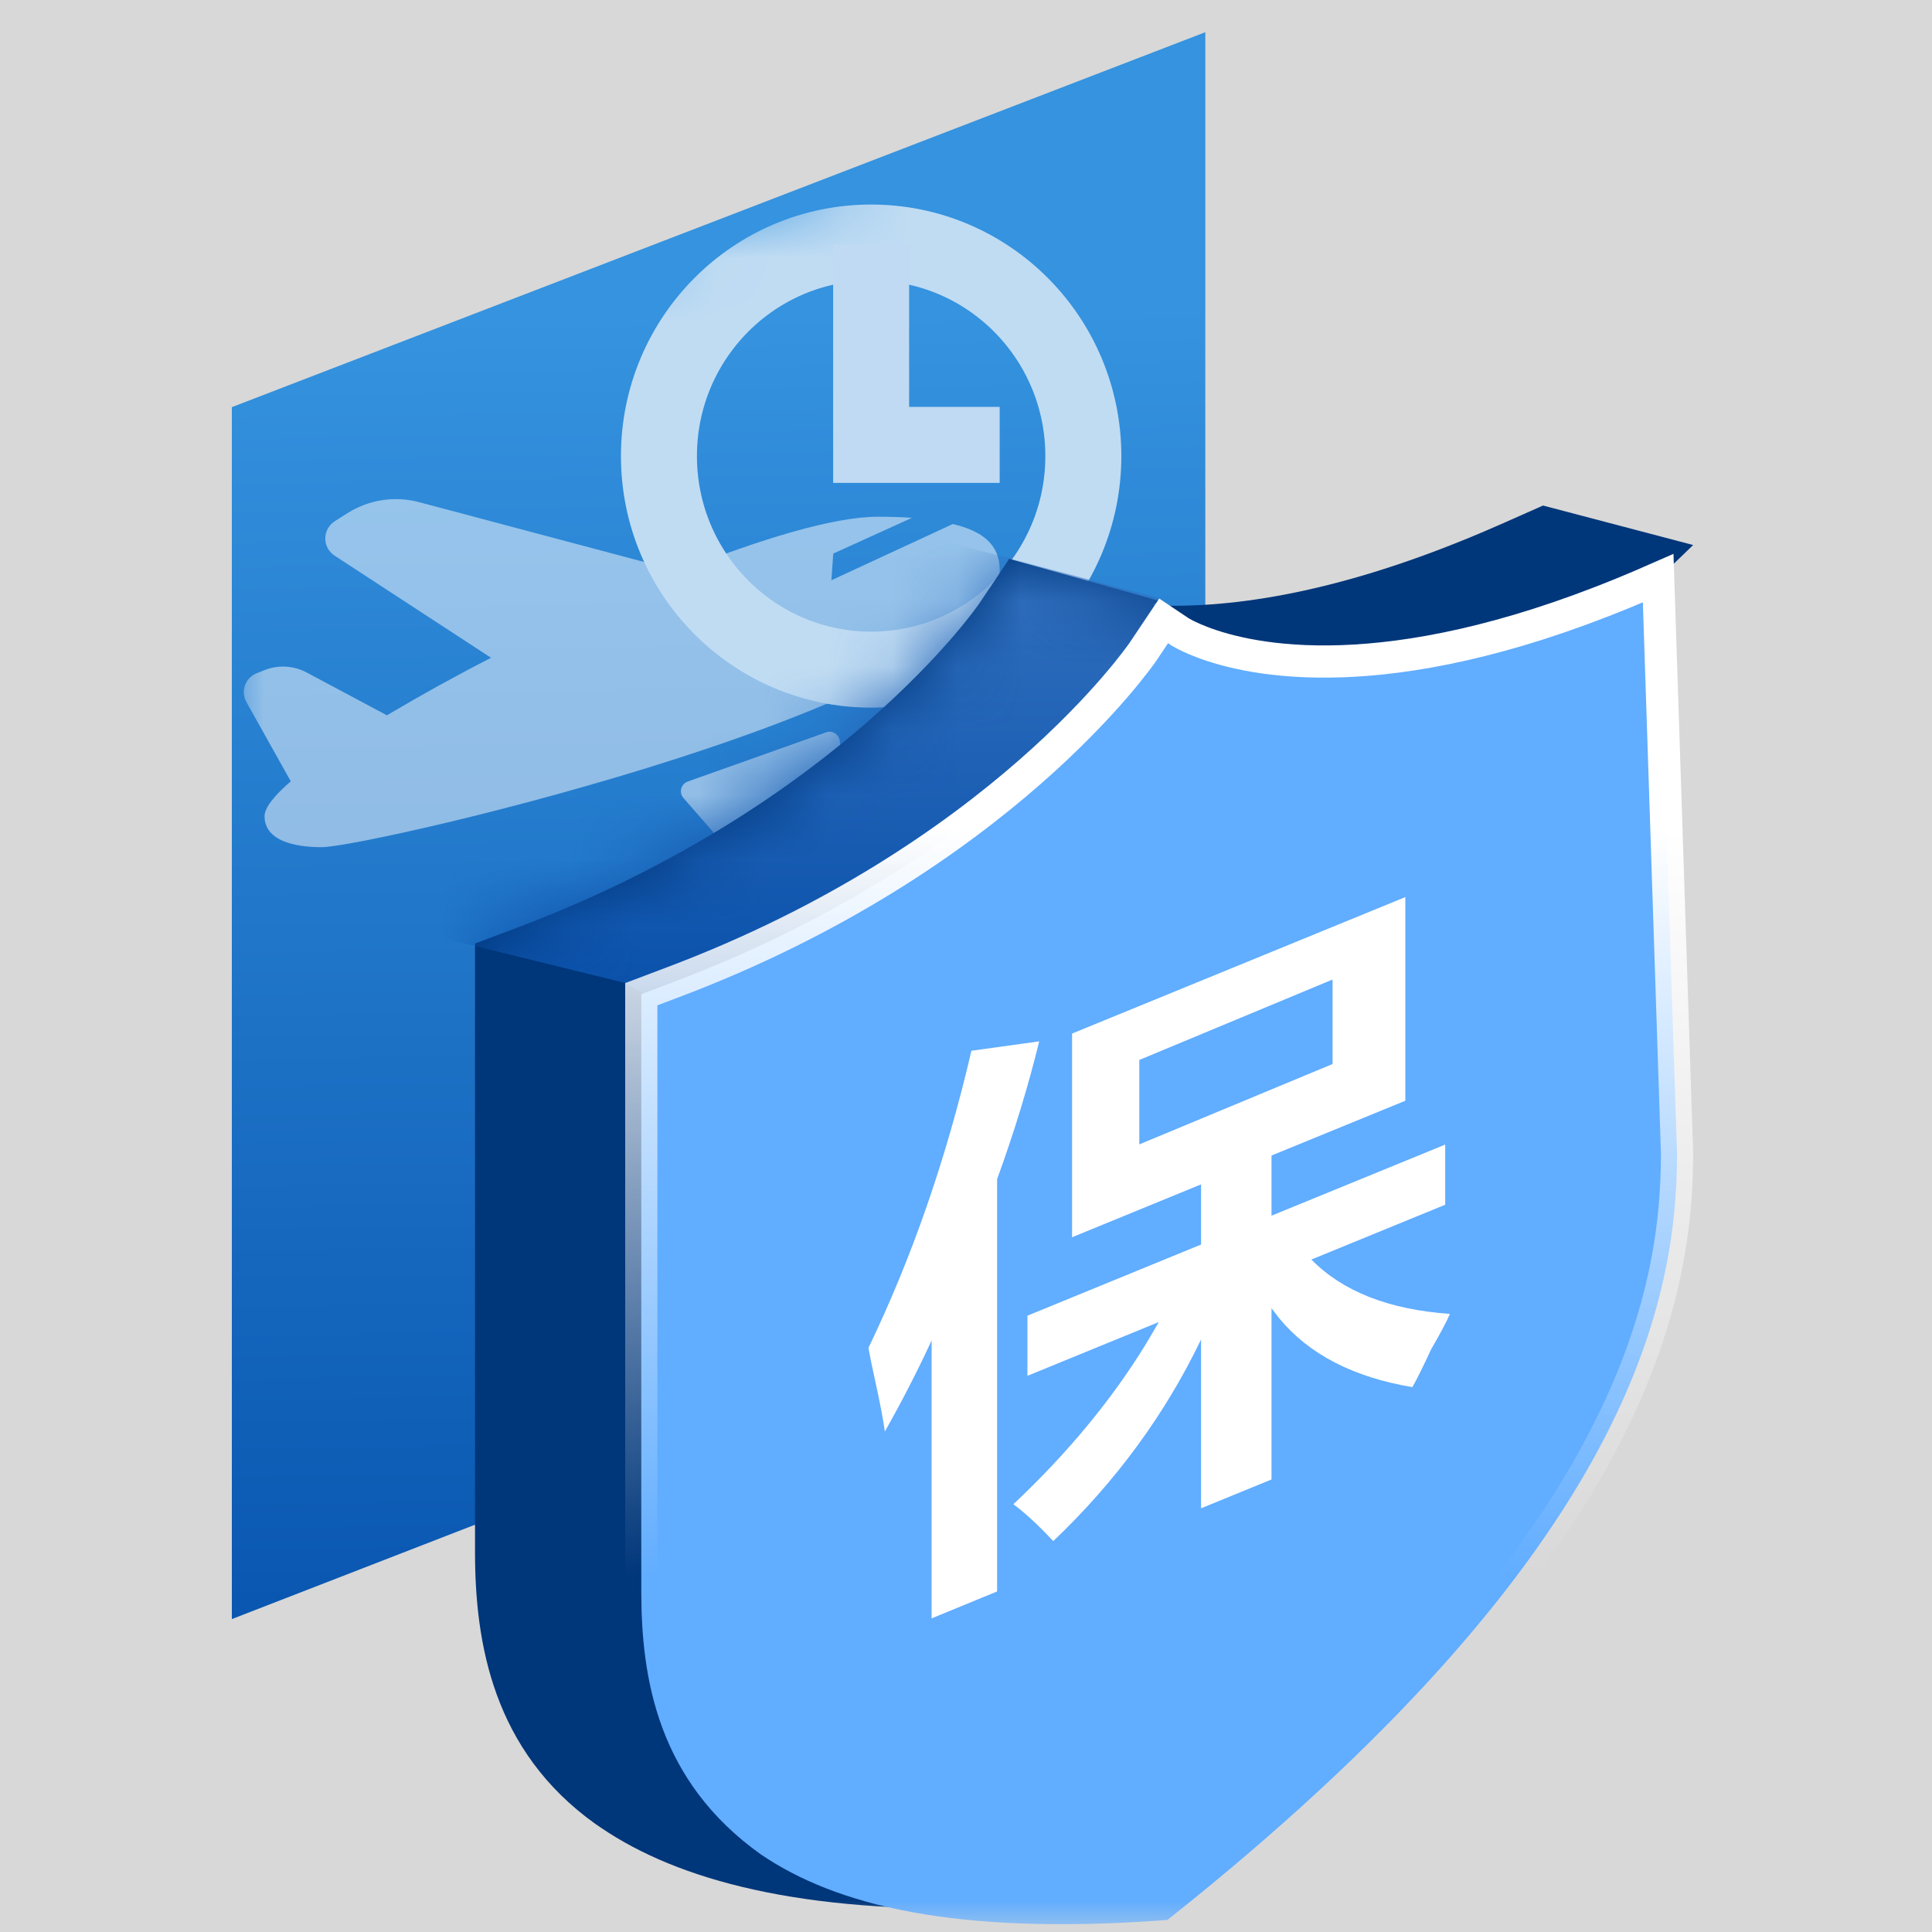 <?xml version="1.0" encoding="UTF-8"?>
<svg width="30px" height="30px" viewBox="0 0 30 30" version="1.1" xmlns="http://www.w3.org/2000/svg" xmlns:xlink="http://www.w3.org/1999/xlink">
    <rect x="0" y="0" width="30" height="30" fill="#808080" stroke="none"/>
    <title>商业险备份 3</title>
    <defs>
        <rect id="path-1" x="0" y="0" width="30" height="30"></rect>
        <linearGradient x1="43.538%" y1="17.766%" x2="44.448%" y2="116.246%" id="linearGradient-3">
            <stop stop-color="#3593DF" offset="0%"></stop>
            <stop stop-color="#004AA7" offset="100%"></stop>
        </linearGradient>
        <polygon id="path-4" points="0 5.822 15.116 2.49685113e-13 15.116 18.775 0 24.641"></polygon>
        <path d="M16.597,0 L18.928,0.613 L16.596,2.87 L16.597,9.445 C16.597,11.917 15.761,15.867 8.531,21.593 L8.306,21.771 L8.08,21.778 C5.071,21.864 3.173,21.346 1.978,20.537 L1.885,20.474 C0.291,19.337 0.013,17.663 0.013,16.247 L0.013,6.801 L0.66,6.558 C5.685,4.666 7.826,1.547 7.846,1.517 L8.289,0.857 L8.305,0.827 L10.636,1.48 L10.54,1.549 C11.625,1.599 13.23,1.41 15.416,0.514 L15.417,0.514 C15.591,0.442 15.771,0.366 15.952,0.286 L16.597,0 Z" id="path-6"></path>
        <linearGradient x1="50%" y1="9.774%" x2="50%" y2="86.563%" id="linearGradient-8">
            <stop stop-color="#2E6DBC" offset="0%"></stop>
            <stop stop-color="#004AA7" offset="100%"></stop>
        </linearGradient>
        <linearGradient x1="29.38%" y1="18.607%" x2="29.38%" y2="73.386%" id="linearGradient-9">
            <stop stop-color="#FFFFFF" offset="0%"></stop>
            <stop stop-color="#FFFFFF" stop-opacity="0" offset="100%"></stop>
        </linearGradient>
    </defs>
    <g id="多色设计方案" stroke="none" stroke-width="1" fill="none" fill-rule="evenodd">
        <g id="控件库30*30" transform="translate(-316, -936)">
            <g id="商业险备份-3" transform="translate(316, 936)">
                <mask id="mask-2" fill="white">
                    <use xlink:href="#path-1"></use>
                </mask>
                <use id="蒙版" fill="#D8D8D8" opacity="0" xlink:href="#path-1"></use>
                <g id="交强险备份-3" mask="url(#mask-2)">
                    <g transform="translate(3.6, 0.5)">
                        <g id="形状">
                            <mask id="mask-5" fill="white">
                                <use xlink:href="#path-4"></use>
                            </mask>
                            <use id="蒙版" fill="url(#linearGradient-3)" xlink:href="#path-4"></use>
                            <path d="M11.923,8.353 C11.923,10.397 2.135,12.655 1.395,12.655 C0.979,12.655 0.508,12.558 0.508,12.173 C0.508,12.043 0.656,11.857 0.915,11.632 L0.227,10.403 C0.182,10.324 0.174,10.229 0.204,10.143 C0.234,10.057 0.3,9.989 0.384,9.955 L0.502,9.908 C0.716,9.821 0.957,9.834 1.161,9.942 L2.408,10.607 C2.938,10.293 3.477,9.995 4.025,9.714 L1.594,8.127 C1.504,8.068 1.45,7.967 1.451,7.86 C1.452,7.752 1.507,7.652 1.598,7.594 L1.796,7.468 C2.126,7.259 2.529,7.197 2.906,7.297 L6.95,8.372 C8.211,7.868 9.351,7.524 10.025,7.524 C10.205,7.524 10.386,7.528 10.56,7.541 L9.339,8.096 L9.31,8.51 L11.195,7.637 C11.648,7.745 11.923,7.947 11.923,8.353 L11.923,8.353 Z M7.012,11.891 L8.52,13.618 C8.611,13.723 8.761,13.755 8.887,13.696 L9.089,13.601 C9.458,13.427 9.675,13.036 9.628,12.63 L9.439,11.002 C9.433,10.955 9.407,10.912 9.366,10.887 C9.326,10.861 9.276,10.856 9.231,10.871 L7.078,11.636 C7.029,11.654 6.991,11.695 6.978,11.746 C6.965,11.797 6.977,11.851 7.012,11.891 Z" fill="#FFFFFF" fill-rule="nonzero" opacity="0.7" mask="url(#mask-5)"></path>
                            <ellipse id="椭圆形" stroke="#C0DCF3" stroke-width="1.18" mask="url(#mask-5)" cx="9.927" cy="6.582" rx="3.295" ry="3.316"></ellipse>
                            <polyline id="路径-80" stroke="#BFDAF2" stroke-width="1.18" mask="url(#mask-5)" points="9.927 3.291 9.927 6.408 11.923 6.408"></polyline>
                        </g>
                        <g id="编组-12" transform="translate(3.75, 7.35)">
                            <g id="路径-79" transform="translate(0.013, 0)">
                                <mask id="mask-7" fill="white">
                                    <use xlink:href="#path-6"></use>
                                </mask>
                                <use id="蒙版" fill="#00367A" xlink:href="#path-6"></use>
                                <polygon fill="url(#linearGradient-8)" mask="url(#mask-7)" points="6.577 0.36 10.636 1.44 5.211 10.6 3.844 8.32 2.344 7.413 -3.081 6.08"></polygon>
                            </g>
                            <path d="M18.398,1.128 L18.691,10.059 C18.691,12.489 17.838,16.356 10.778,21.963 C7.457,22.213 5.619,21.727 4.467,20.947 C2.86,19.804 2.608,18.205 2.608,16.86 L2.608,16.86 L2.608,7.588 L3.092,7.405 C8.183,5.488 10.357,2.329 10.398,2.27 L10.398,2.27 L10.719,1.791 L10.979,1.965 C11.003,1.979 11.074,2.02 11.195,2.072 L11.31,2.119 C12.074,2.412 14.155,2.876 17.855,1.359 C18.032,1.286 18.214,1.209 18.398,1.128 L18.398,1.128 Z" id="形状结合" stroke="url(#linearGradient-9)" stroke-width="0.5" fill="#61ADFF"></path>
                            <path d="M8.787,8.32 C8.617,9.014 8.4,9.727 8.133,10.46 L8.133,10.46 L8.133,16.862 L7.116,17.28 L7.116,12.964 C6.898,13.438 6.655,13.909 6.39,14.378 C6.365,14.196 6.316,13.94 6.244,13.61 C6.195,13.391 6.159,13.214 6.135,13.08 C6.813,11.674 7.346,10.136 7.734,8.466 L7.734,8.466 Z M14.472,6.08 L14.472,9.242 L12.394,10.093 L12.394,11.027 L15.091,9.923 L15.091,10.857 L13.013,11.708 C13.499,12.204 14.216,12.485 15.164,12.552 C15.115,12.668 15.018,12.852 14.872,13.103 C14.75,13.368 14.653,13.563 14.581,13.689 C13.667,13.536 12.978,13.181 12.515,12.622 L12.394,12.464 L12.394,15.123 L11.3,15.571 L11.3,12.949 C10.742,14.111 9.977,15.155 9.005,16.08 C8.762,15.821 8.555,15.631 8.385,15.508 C9.227,14.716 9.916,13.883 10.451,13.008 L10.645,12.678 L8.604,13.514 L8.604,12.58 L11.3,11.475 L11.3,10.541 L9.297,11.362 L9.297,8.199 L14.472,6.08 Z M13.342,7.36 L10.341,8.609 L10.341,9.92 L13.342,8.672 L13.342,7.36 Z" id="形状结合" fill="#FFFFFF"></path>
                        </g>
                    </g>
                </g>
            </g>
        </g>
    </g>
</svg>